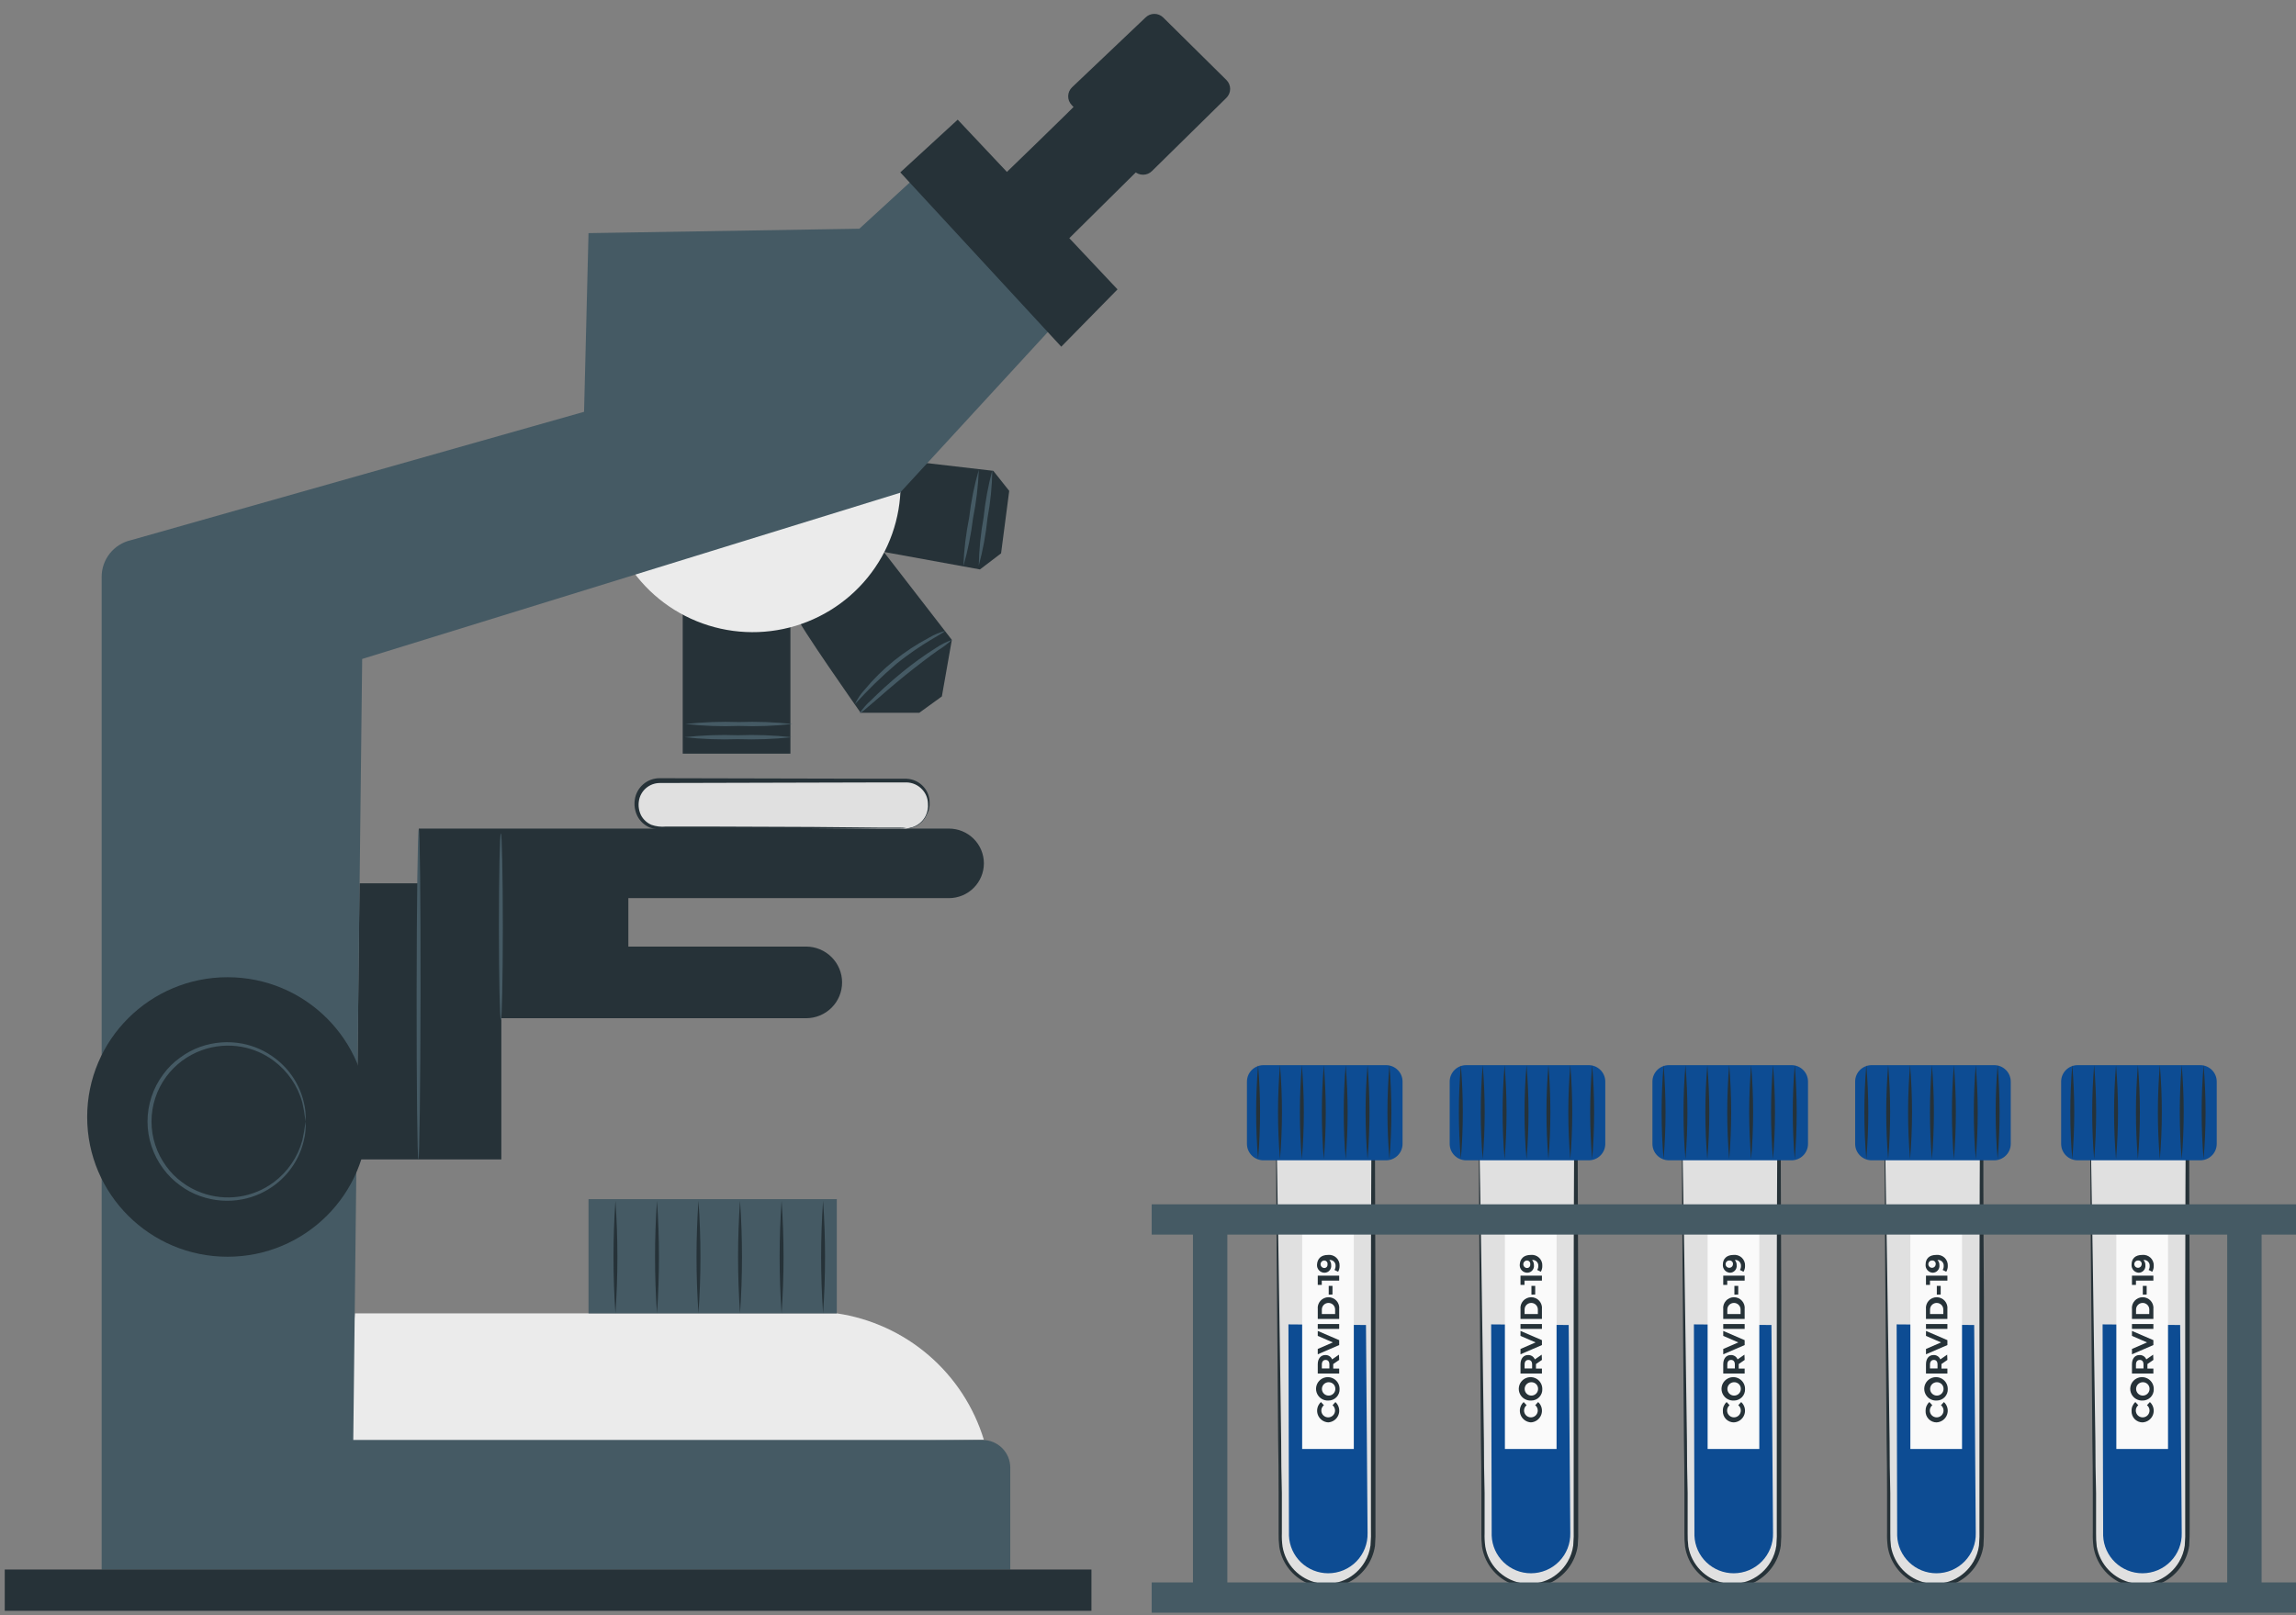 <svg width="162" height="114" viewBox="0 0 162 114" fill="none" xmlns="http://www.w3.org/2000/svg">
<rect x="0" y="0" width="162" height="114" fill="#808080" stroke="none"/>
<g id="Group 2692">
<g id="freepik--Microscope--inject-7">
<path id="Vector" d="M63.013 32.408L70.085 33.23L71.208 34.645L70.633 39.055L69.143 40.189L62.337 38.949L63.013 32.408Z" fill="#263238"/>
<path id="Vector_2" d="M70.016 33.177C69.998 34.315 69.884 35.45 69.676 36.569C69.56 37.704 69.354 38.827 69.059 39.929C69.08 38.789 69.194 37.653 69.399 36.532C69.516 35.399 69.722 34.277 70.016 33.177Z" fill="#455A64"/>
<path id="Vector_3" d="M67.973 39.961C68.017 38.809 68.154 37.662 68.382 36.532C68.514 35.386 68.742 34.253 69.064 33.145C69.019 34.297 68.882 35.444 68.654 36.574C68.518 37.719 68.29 38.852 67.973 39.961Z" fill="#455A64"/>
<path id="Vector_4" d="M56.196 43.465C56.196 43.867 60.725 50.307 60.725 50.307H64.86L66.456 49.152L67.159 45.161L62.215 38.769L56.196 43.465Z" fill="#263238"/>
<path id="Vector_5" d="M67.153 45.171C66.851 45.444 66.525 45.689 66.179 45.903C65.567 46.337 64.742 46.963 63.853 47.678C62.076 49.12 60.735 50.408 60.66 50.328C60.889 49.99 61.161 49.681 61.469 49.412C62.001 48.882 62.767 48.171 63.661 47.44C64.423 46.817 65.223 46.242 66.056 45.717C66.394 45.486 66.763 45.302 67.153 45.171Z" fill="#455A64"/>
<path id="Vector_6" d="M66.674 44.535C66.712 44.615 65.03 45.404 63.263 46.841C62.22 47.73 61.237 48.686 60.32 49.703C60.49 49.332 60.718 48.99 60.996 48.691C61.621 47.933 62.322 47.24 63.087 46.624C63.855 46.008 64.68 45.467 65.551 45.007C65.901 44.796 66.279 44.637 66.674 44.535Z" fill="#455A64"/>
<path id="Vector_7" d="M55.77 42.871H48.171V53.191H55.77V42.871Z" fill="#263238"/>
<path id="Vector_8" d="M55.855 52.03C54.597 52.166 53.331 52.212 52.066 52.168C50.803 52.212 49.538 52.166 48.282 52.03C49.538 51.891 50.803 51.844 52.066 51.892C53.331 51.844 54.597 51.89 55.855 52.03Z" fill="#455A64"/>
<path id="Vector_9" d="M55.919 51.097C54.663 51.237 53.398 51.283 52.135 51.235C50.872 51.283 49.608 51.237 48.352 51.097C49.608 50.961 50.872 50.915 52.135 50.959C53.398 50.915 54.663 50.961 55.919 51.097Z" fill="#455A64"/>
<path id="Vector_10" d="M44.414 39.972C45.739 41.959 47.709 43.431 49.994 44.143C52.28 44.855 54.742 44.762 56.966 43.88C59.191 42.998 61.044 41.381 62.214 39.3C63.383 37.219 63.799 34.801 63.391 32.451L59.378 35.058L44.414 39.972Z" fill="#EBEBEB"/>
<path id="Vector_11" d="M25.15 81.828H35.373V71.864H56.878C57.551 71.864 58.197 71.597 58.673 71.123C59.149 70.649 59.416 70.006 59.416 69.335C59.415 68.665 59.147 68.023 58.671 67.549C58.195 67.075 57.551 66.809 56.878 66.807H44.335V63.389H66.957C67.61 63.387 68.236 63.128 68.698 62.668C69.159 62.208 69.419 61.585 69.421 60.934C69.421 60.284 69.161 59.659 68.699 59.199C68.237 58.739 67.61 58.48 66.957 58.48H29.551V62.344H25.369L25.15 81.828Z" fill="#263238"/>
<path id="Vector_12" d="M29.524 81.828C29.444 81.828 29.391 76.602 29.396 70.168C29.401 63.733 29.47 58.507 29.55 58.507C29.63 58.507 29.683 63.733 29.673 70.168C29.662 76.602 29.598 81.828 29.524 81.828Z" fill="#455A64"/>
<path id="Vector_13" d="M35.34 58.82C35.415 58.82 35.479 61.772 35.479 65.408C35.479 69.044 35.415 71.996 35.34 71.996C35.266 71.996 35.202 69.044 35.202 65.408C35.202 61.772 35.261 58.82 35.34 58.82Z" fill="#455A64"/>
<path id="Vector_14" d="M69.42 101.62C68.717 99.306 67.37 97.239 65.533 95.659C63.697 94.079 61.448 93.05 59.048 92.694H25.043L24.298 102.208L69.42 101.62Z" fill="#EBEBEB"/>
<path id="Vector_15" d="M7.173 79.157V40.724C7.169 40.12 7.373 39.532 7.75 39.059C8.128 38.586 8.656 38.255 9.248 38.122L41.21 29.064L41.524 16.454L60.634 16.142L66.546 10.719L75.875 21.32L63.497 34.783L25.554 46.507L24.926 101.63H69.329C69.848 101.632 70.344 101.838 70.71 102.203C71.077 102.569 71.282 103.064 71.282 103.581V110.784H7.173V79.157Z" fill="#455A64"/>
<path id="Vector_16" d="M63.917 55.131H46.531C45.635 55.131 44.908 55.854 44.908 56.747V56.864C44.908 57.757 45.635 58.48 46.531 58.48H63.917C64.813 58.48 65.54 57.757 65.54 56.864V56.747C65.54 55.854 64.813 55.131 63.917 55.131Z" fill="#E0E0E0"/>
<path id="Vector_17" d="M63.918 58.48C64.069 58.457 64.218 58.425 64.365 58.385C64.569 58.321 64.758 58.216 64.921 58.078C65.084 57.94 65.217 57.77 65.312 57.579C65.448 57.303 65.503 56.995 65.472 56.689C65.46 56.325 65.314 55.978 65.062 55.714C64.923 55.563 64.754 55.442 64.567 55.357C64.38 55.273 64.177 55.226 63.971 55.221H62.513L46.549 55.263C46.193 55.265 45.85 55.393 45.581 55.624C45.312 55.856 45.134 56.175 45.08 56.525C45.023 56.869 45.075 57.223 45.229 57.537C45.388 57.84 45.648 58.08 45.963 58.215C46.291 58.33 46.639 58.372 46.985 58.337H50.13L57.314 58.364L62.162 58.411H63.477C63.63 58.408 63.783 58.419 63.934 58.443C63.783 58.464 63.63 58.473 63.477 58.47H62.162L57.314 58.512L50.13 58.544H46.969C46.585 58.579 46.198 58.53 45.836 58.401C45.464 58.241 45.16 57.958 44.973 57.6C44.792 57.234 44.729 56.822 44.792 56.419C44.856 56.004 45.066 55.625 45.385 55.351C45.704 55.077 46.111 54.925 46.533 54.924L62.497 54.961H63.961C64.189 54.97 64.414 55.024 64.621 55.122C64.827 55.219 65.012 55.358 65.163 55.528C65.428 55.819 65.58 56.195 65.589 56.588C65.614 56.915 65.545 57.242 65.392 57.532C65.297 57.745 65.156 57.935 64.979 58.088C64.803 58.242 64.595 58.356 64.371 58.422C64.225 58.471 64.071 58.49 63.918 58.48Z" fill="#263238"/>
<path id="Vector_18" d="M16.055 88.698C21.524 88.698 25.958 84.281 25.958 78.834C25.958 73.386 21.524 68.97 16.055 68.97C10.585 68.97 6.151 73.386 6.151 78.834C6.151 84.281 10.585 88.698 16.055 88.698Z" fill="#263238"/>
<path id="Vector_19" d="M21.557 79.152C21.508 78.706 21.433 78.264 21.334 77.826C21.014 76.646 20.305 75.607 19.322 74.874C18.654 74.37 17.875 74.031 17.05 73.883C16.103 73.713 15.128 73.797 14.224 74.127C13.226 74.49 12.358 75.139 11.728 75.993C11.054 76.909 10.69 78.016 10.69 79.152C10.69 80.288 11.054 81.394 11.728 82.311C12.042 82.749 12.425 83.133 12.862 83.45C13.276 83.761 13.736 84.008 14.224 84.182C15.069 84.492 15.978 84.586 16.869 84.455C17.76 84.325 18.603 83.974 19.322 83.434C20.305 82.699 21.013 81.658 21.334 80.477C21.433 80.04 21.508 79.597 21.557 79.152C21.59 79.606 21.549 80.062 21.435 80.503C21.148 81.729 20.445 82.819 19.445 83.588C18.755 84.12 17.949 84.483 17.093 84.648C16.104 84.837 15.082 84.758 14.134 84.42C13.622 84.243 13.14 83.987 12.708 83.662C12.248 83.331 11.844 82.931 11.51 82.475C10.795 81.514 10.409 80.35 10.409 79.154C10.409 77.958 10.795 76.794 11.51 75.834C11.842 75.375 12.246 74.974 12.708 74.646C13.142 74.322 13.622 74.064 14.134 73.883C15.081 73.548 16.1 73.469 17.087 73.655C17.945 73.818 18.751 74.181 19.439 74.715C20.443 75.48 21.149 76.569 21.435 77.795C21.549 78.237 21.591 78.696 21.557 79.152Z" fill="#455A64"/>
<path id="Vector_20" d="M63.523 12.166L74.88 24.468L78.85 20.424L67.573 8.445L63.523 12.166Z" fill="#263238"/>
<path id="Vector_21" d="M80.824 1.237L75.641 6.161C75.472 6.322 75.374 6.544 75.368 6.777C75.362 7.01 75.448 7.237 75.609 7.407L80.015 12.066C80.098 12.15 80.197 12.217 80.306 12.263C80.415 12.309 80.532 12.332 80.651 12.332C80.769 12.332 80.887 12.309 80.996 12.263C81.105 12.217 81.204 12.15 81.287 12.066L86.534 6.903C86.617 6.821 86.683 6.723 86.728 6.615C86.773 6.507 86.797 6.392 86.797 6.275C86.797 6.158 86.773 6.043 86.728 5.935C86.683 5.827 86.617 5.729 86.534 5.647L82.064 1.226C81.897 1.066 81.674 0.977 81.442 0.979C81.21 0.981 80.988 1.073 80.824 1.237Z" fill="#263238"/>
<path id="Vector_22" d="M76.077 7.21C75.95 7.396 70.272 12.882 70.272 12.882L74.779 17.472L80.494 11.816L76.077 7.21Z" fill="#263238"/>
<path id="Vector_23" d="M77.009 110.773H0.335V113.688H77.009V110.773Z" fill="#263238"/>
<path id="Vector_24" d="M59.043 84.632H41.524V92.694H59.043V84.632Z" fill="#455A64"/>
<path id="Vector_25" d="M43.424 92.694C43.24 90.047 43.24 87.39 43.424 84.743C43.608 87.39 43.608 90.047 43.424 92.694Z" fill="#263238"/>
<path id="Vector_26" d="M46.356 92.694C46.172 90.047 46.172 87.39 46.356 84.743C46.54 87.39 46.54 90.047 46.356 92.694Z" fill="#263238"/>
<path id="Vector_27" d="M49.283 92.694C49.099 90.047 49.099 87.39 49.283 84.743C49.468 87.39 49.468 90.047 49.283 92.694Z" fill="#263238"/>
<path id="Vector_28" d="M52.215 92.694C52.031 90.047 52.031 87.39 52.215 84.743C52.399 87.39 52.399 90.047 52.215 92.694Z" fill="#263238"/>
<path id="Vector_29" d="M55.147 92.694C54.963 90.047 54.963 87.39 55.147 84.743C55.331 87.39 55.331 90.047 55.147 92.694Z" fill="#263238"/>
<path id="Vector_30" d="M58.075 92.694C57.891 90.047 57.891 87.39 58.075 84.743C58.258 87.39 58.258 90.047 58.075 92.694Z" fill="#263238"/>
</g>
<g id="freepik--Samples--inject-7">
<path id="Vector_31" d="M147.467 77.418L147.818 108.733C147.85 109.577 148.208 110.376 148.818 110.963C149.428 111.55 150.243 111.879 151.091 111.881C151.53 111.882 151.965 111.795 152.369 111.625C152.774 111.456 153.141 111.207 153.447 110.893C153.753 110.58 153.993 110.208 154.152 109.801C154.312 109.393 154.387 108.958 154.374 108.521V77.503L147.467 77.418Z" fill="#E0E0E0"/>
<path id="Vector_32" d="M147.467 77.418H149.266H154.374H154.454V77.503C154.454 81.081 154.481 85.878 154.497 91.48C154.497 94.289 154.497 97.311 154.497 100.459C154.497 102.049 154.497 103.639 154.497 105.309V107.805C154.497 108.224 154.497 108.648 154.465 109.093C154.383 109.667 154.156 110.211 153.807 110.675C153.457 111.138 152.995 111.506 152.464 111.743C151.986 111.954 151.466 112.053 150.944 112.033C150.422 112.012 149.911 111.872 149.452 111.623C148.993 111.375 148.597 111.025 148.295 110.6C147.994 110.175 147.794 109.687 147.712 109.173C147.67 108.848 147.654 108.52 147.664 108.192C147.664 107.869 147.664 107.551 147.664 107.233C147.664 106.597 147.664 105.966 147.664 105.34C147.664 104.09 147.653 102.869 147.632 101.678C147.595 96.908 147.557 92.63 147.531 89.021C147.504 85.411 147.493 82.544 147.477 80.54C147.477 79.555 147.477 78.781 147.477 78.24C147.477 77.991 147.477 77.795 147.477 77.652C147.477 77.508 147.477 77.45 147.477 77.456C147.484 77.526 147.484 77.597 147.477 77.668C147.477 77.821 147.477 78.023 147.477 78.282C147.477 78.812 147.504 79.613 147.525 80.609C147.557 82.639 147.605 85.549 147.664 89.137C147.722 92.726 147.775 96.998 147.845 101.736C147.845 102.924 147.861 104.137 147.893 105.378C147.893 105.998 147.893 106.623 147.893 107.254C147.893 107.572 147.893 107.89 147.893 108.208C147.887 108.523 147.903 108.838 147.94 109.151C148.049 109.776 148.343 110.354 148.784 110.811C149.225 111.268 149.793 111.583 150.415 111.717C151.054 111.844 151.717 111.774 152.315 111.515C152.917 111.246 153.419 110.796 153.752 110.227C153.96 109.876 154.095 109.487 154.151 109.082C154.186 108.668 154.196 108.252 154.183 107.837V105.34C154.183 103.687 154.183 102.07 154.183 100.485C154.183 97.305 154.183 94.316 154.183 91.507C154.183 85.904 154.215 81.107 154.231 77.53L154.305 77.604L149.239 77.508L147.882 77.477H147.525L147.467 77.418Z" fill="#263238"/>
<path id="Vector_33" d="M148.355 93.473L148.393 108.388C148.422 109.1 148.726 109.774 149.241 110.267C149.757 110.761 150.444 111.038 151.16 111.038C151.531 111.038 151.899 110.965 152.24 110.821C152.582 110.677 152.892 110.467 153.151 110.202C153.41 109.937 153.613 109.623 153.748 109.279C153.883 108.935 153.948 108.567 153.938 108.197L153.826 93.516L148.355 93.473Z" fill="#0D4C93"/>
<path id="Vector_34" d="M155.242 75.176H146.594C145.95 75.176 145.429 75.696 145.429 76.337V80.731C145.429 81.372 145.95 81.892 146.594 81.892H155.242C155.885 81.892 156.407 81.372 156.407 80.731V76.337C156.407 75.696 155.885 75.176 155.242 75.176Z" fill="#0D4C93"/>
<path id="Vector_35" d="M146.216 81.812C146.032 79.604 146.032 77.385 146.216 75.176C146.401 77.385 146.401 79.604 146.216 81.812Z" fill="#263238"/>
<path id="Vector_36" d="M147.759 81.812C147.575 79.604 147.575 77.385 147.759 75.176C147.944 77.385 147.944 79.604 147.759 81.812Z" fill="#263238"/>
<path id="Vector_37" d="M149.302 81.812C149.118 79.604 149.118 77.385 149.302 75.176C149.487 77.385 149.487 79.604 149.302 81.812Z" fill="#263238"/>
<path id="Vector_38" d="M150.846 81.812C150.662 79.604 150.662 77.385 150.846 75.176C151.031 77.385 151.031 79.604 150.846 81.812Z" fill="#263238"/>
<path id="Vector_39" d="M152.394 81.812C152.21 79.604 152.21 77.385 152.394 75.176C152.579 77.385 152.579 79.604 152.394 81.812Z" fill="#263238"/>
<path id="Vector_40" d="M153.938 81.812C153.754 79.604 153.754 77.385 153.938 75.176C154.123 77.385 154.123 79.604 153.938 81.812Z" fill="#263238"/>
<path id="Vector_41" d="M155.481 81.812C155.297 79.604 155.297 77.385 155.481 75.176C155.666 77.385 155.666 79.604 155.481 81.812Z" fill="#263238"/>
<path id="Vector_42" d="M152.97 86.069H149.324V102.266H152.97V86.069Z" fill="#FAFAFA"/>
<path id="Vector_43" d="M151.181 100.39C151.075 100.391 150.97 100.37 150.872 100.329C150.774 100.288 150.686 100.227 150.612 100.151C150.539 100.074 150.482 99.983 150.446 99.884C150.409 99.785 150.393 99.679 150.399 99.574C150.394 99.457 150.416 99.341 150.462 99.234C150.508 99.127 150.577 99.031 150.665 98.954L150.872 99.176C150.817 99.222 150.772 99.279 150.742 99.345C150.711 99.41 150.696 99.481 150.697 99.553C150.697 99.68 150.748 99.803 150.838 99.894C150.929 99.984 151.052 100.035 151.181 100.035C151.309 100.035 151.433 99.984 151.523 99.894C151.614 99.803 151.665 99.68 151.665 99.553C151.666 99.48 151.651 99.408 151.619 99.343C151.588 99.278 151.542 99.221 151.484 99.176L151.692 98.954C151.813 99.064 151.899 99.209 151.938 99.369C151.977 99.528 151.967 99.696 151.91 99.85C151.853 100.004 151.751 100.138 151.618 100.234C151.484 100.33 151.324 100.384 151.16 100.39H151.181Z" fill="#263238"/>
<path id="Vector_44" d="M151.182 98.848C151.016 98.857 150.85 98.817 150.708 98.732C150.565 98.647 150.451 98.521 150.381 98.37C150.311 98.22 150.288 98.052 150.315 97.889C150.341 97.725 150.417 97.573 150.532 97.453C150.646 97.333 150.794 97.25 150.957 97.214C151.119 97.179 151.289 97.193 151.443 97.255C151.598 97.317 151.73 97.423 151.823 97.561C151.916 97.698 151.965 97.86 151.964 98.026C151.97 98.132 151.954 98.238 151.917 98.337C151.88 98.437 151.824 98.528 151.751 98.605C151.677 98.681 151.589 98.743 151.491 98.784C151.394 98.826 151.288 98.848 151.182 98.848ZM151.182 97.554C151.089 97.556 150.998 97.586 150.922 97.639C150.845 97.692 150.786 97.766 150.752 97.853C150.718 97.939 150.71 98.034 150.729 98.124C150.749 98.215 150.795 98.298 150.861 98.363C150.928 98.428 151.012 98.472 151.104 98.489C151.195 98.507 151.29 98.497 151.376 98.461C151.462 98.425 151.535 98.364 151.587 98.287C151.638 98.21 151.666 98.119 151.666 98.026C151.668 97.963 151.656 97.9 151.632 97.841C151.608 97.783 151.572 97.73 151.527 97.685C151.481 97.641 151.427 97.607 151.368 97.584C151.309 97.561 151.245 97.551 151.182 97.554Z" fill="#263238"/>
<path id="Vector_45" d="M151.937 95.98L151.517 96.272V96.59H151.937V96.939H150.426V96.287C150.426 95.885 150.633 95.636 150.958 95.636C151.06 95.631 151.161 95.658 151.247 95.713C151.333 95.768 151.399 95.848 151.437 95.943L151.921 95.609L151.937 95.98ZM150.708 96.309V96.584H151.24V96.303C151.24 96.091 151.144 95.98 150.979 95.98C150.814 95.98 150.708 96.097 150.708 96.309Z" fill="#263238"/>
<path id="Vector_46" d="M150.426 93.934L151.937 94.586V94.931L150.426 95.583V95.206L151.49 94.745L150.426 94.284V93.934Z" fill="#263238"/>
<path id="Vector_47" d="M150.426 93.791V93.447H151.937V93.791H150.426Z" fill="#263238"/>
<path id="Vector_48" d="M150.426 93.086V92.402C150.414 92.296 150.424 92.188 150.456 92.086C150.488 91.984 150.542 91.89 150.613 91.81C150.684 91.73 150.772 91.665 150.87 91.622C150.968 91.578 151.074 91.555 151.182 91.555C151.289 91.555 151.396 91.578 151.494 91.622C151.592 91.665 151.679 91.73 151.751 91.81C151.822 91.89 151.876 91.984 151.908 92.086C151.94 92.188 151.95 92.296 151.938 92.402V93.086H150.426ZM151.65 92.424C151.65 92.3 151.601 92.181 151.513 92.094C151.425 92.006 151.306 91.957 151.182 91.957C151.058 91.957 150.939 92.006 150.851 92.094C150.763 92.181 150.714 92.3 150.714 92.424V92.742H151.645L151.65 92.424Z" fill="#263238"/>
<path id="Vector_49" d="M151.192 91.374V90.754H151.464V91.364L151.192 91.374Z" fill="#263238"/>
<path id="Vector_50" d="M150.426 90.033H151.937V90.383H150.708V90.685H150.426V90.033Z" fill="#263238"/>
<path id="Vector_51" d="M151.149 88.57C151.255 88.559 151.362 88.57 151.463 88.604C151.565 88.638 151.657 88.693 151.735 88.766C151.812 88.84 151.873 88.929 151.912 89.028C151.952 89.126 151.969 89.233 151.963 89.339C151.967 89.486 151.93 89.63 151.856 89.758L151.601 89.63C151.654 89.547 151.681 89.448 151.675 89.349C151.68 89.291 151.671 89.233 151.65 89.178C151.629 89.124 151.596 89.075 151.554 89.034C151.512 88.994 151.462 88.963 151.406 88.944C151.351 88.925 151.292 88.919 151.234 88.925C151.281 88.975 151.318 89.033 151.341 89.097C151.365 89.16 151.376 89.228 151.372 89.296C151.38 89.362 151.373 89.429 151.353 89.493C151.333 89.556 151.3 89.615 151.256 89.665C151.212 89.715 151.157 89.755 151.097 89.783C151.036 89.81 150.971 89.825 150.904 89.826C150.832 89.823 150.762 89.806 150.698 89.775C150.634 89.744 150.576 89.701 150.529 89.647C150.482 89.594 150.446 89.531 150.424 89.464C150.401 89.396 150.392 89.325 150.398 89.254C150.398 88.83 150.659 88.57 151.149 88.57ZM150.883 88.963C150.83 88.956 150.777 88.966 150.73 88.99C150.683 89.014 150.645 89.052 150.62 89.099C150.595 89.145 150.585 89.198 150.592 89.251C150.598 89.303 150.62 89.352 150.655 89.392C150.689 89.431 150.736 89.459 150.787 89.472C150.838 89.485 150.892 89.482 150.942 89.464C150.991 89.445 151.034 89.412 151.064 89.369C151.094 89.326 151.111 89.275 151.111 89.222C151.115 89.19 151.112 89.157 151.102 89.126C151.092 89.095 151.076 89.066 151.055 89.042C151.033 89.017 151.007 88.998 150.977 88.984C150.947 88.97 150.915 88.963 150.883 88.963Z" fill="#263238"/>
<path id="Vector_52" d="M132.934 77.418L133.285 108.733C133.316 109.577 133.675 110.376 134.285 110.963C134.895 111.55 135.709 111.879 136.558 111.881C136.997 111.882 137.432 111.795 137.836 111.625C138.241 111.456 138.607 111.207 138.914 110.893C139.22 110.58 139.46 110.208 139.619 109.801C139.778 109.393 139.854 108.958 139.841 108.521V77.503L132.934 77.418Z" fill="#E0E0E0"/>
<path id="Vector_53" d="M132.934 77.418H134.732H139.841H139.937V77.503C139.937 81.081 139.937 85.878 139.979 91.48C139.979 94.289 139.979 97.311 139.979 100.459C139.979 102.049 139.979 103.639 139.979 105.309V107.805C139.979 108.224 139.979 108.648 139.947 109.093C139.866 109.667 139.639 110.211 139.289 110.675C138.939 111.138 138.478 111.506 137.947 111.743C137.469 111.954 136.949 112.053 136.427 112.033C135.905 112.012 135.394 111.872 134.935 111.623C134.476 111.375 134.08 111.025 133.778 110.6C133.476 110.175 133.277 109.687 133.194 109.173C133.152 108.848 133.136 108.52 133.146 108.192C133.146 107.869 133.146 107.551 133.146 107.233C133.146 106.597 133.146 105.966 133.146 105.34C133.146 104.09 133.136 102.869 133.115 101.678C133.077 96.908 133.04 92.63 133.013 89.021C132.987 85.411 132.971 82.544 132.96 80.54C132.96 79.555 132.96 78.781 132.96 78.24C132.96 77.991 132.96 77.795 132.96 77.652C132.96 77.508 132.96 77.45 132.96 77.456C132.967 77.526 132.967 77.597 132.96 77.668C132.96 77.821 132.96 78.023 132.96 78.282C132.96 78.812 132.987 79.613 133.008 80.609C133.04 82.639 133.088 85.549 133.146 89.137C133.205 92.726 133.258 96.998 133.327 101.736C133.327 102.924 133.343 104.137 133.375 105.378C133.375 105.998 133.375 106.623 133.375 107.254C133.375 107.572 133.375 107.89 133.375 108.208C133.369 108.523 133.385 108.838 133.423 109.151C133.532 109.776 133.826 110.354 134.267 110.811C134.708 111.268 135.276 111.583 135.898 111.717C136.537 111.844 137.2 111.774 137.798 111.515C138.4 111.246 138.902 110.796 139.234 110.227C139.442 109.876 139.578 109.487 139.633 109.082C139.668 108.668 139.679 108.252 139.665 107.837V105.34C139.665 103.687 139.665 102.07 139.665 100.485C139.665 97.305 139.665 94.316 139.665 91.507C139.665 85.904 139.697 81.107 139.713 77.53L139.788 77.604L134.722 77.508L133.365 77.477H133.008L132.934 77.418Z" fill="#263238"/>
<path id="Vector_54" d="M133.822 93.473L133.86 108.388C133.888 109.1 134.192 109.774 134.708 110.267C135.224 110.761 135.911 111.038 136.627 111.038C136.998 111.038 137.365 110.965 137.707 110.821C138.049 110.677 138.359 110.467 138.618 110.202C138.877 109.937 139.08 109.623 139.215 109.279C139.35 108.935 139.415 108.567 139.405 108.197L139.293 93.516L133.822 93.473Z" fill="#0D4C93"/>
<path id="Vector_55" d="M140.708 75.176H132.06C131.416 75.176 130.895 75.696 130.895 76.337V80.731C130.895 81.372 131.416 81.892 132.06 81.892H140.708C141.351 81.892 141.873 81.372 141.873 80.731V76.337C141.873 75.696 141.351 75.176 140.708 75.176Z" fill="#0D4C93"/>
<path id="Vector_56" d="M131.683 81.812C131.499 79.604 131.499 77.385 131.683 75.176C131.868 77.385 131.868 79.604 131.683 81.812Z" fill="#263238"/>
<path id="Vector_57" d="M133.226 81.812C133.042 79.604 133.042 77.385 133.226 75.176C133.411 77.385 133.411 79.604 133.226 81.812Z" fill="#263238"/>
<path id="Vector_58" d="M134.769 81.812C134.585 79.604 134.585 77.385 134.769 75.176C134.954 77.385 134.954 79.604 134.769 81.812Z" fill="#263238"/>
<path id="Vector_59" d="M136.312 81.812C136.128 79.604 136.128 77.385 136.312 75.176C136.497 77.385 136.497 79.604 136.312 81.812Z" fill="#263238"/>
<path id="Vector_60" d="M137.861 81.812C137.677 79.604 137.677 77.385 137.861 75.176C138.046 77.385 138.046 79.604 137.861 81.812Z" fill="#263238"/>
<path id="Vector_61" d="M139.405 81.812C139.22 79.604 139.22 77.385 139.405 75.176C139.589 77.385 139.589 79.604 139.405 81.812Z" fill="#263238"/>
<path id="Vector_62" d="M140.948 81.812C140.763 79.604 140.763 77.385 140.948 75.176C141.132 77.385 141.132 79.604 140.948 81.812Z" fill="#263238"/>
<path id="Vector_63" d="M138.436 86.069H134.791V102.266H138.436V86.069Z" fill="#FAFAFA"/>
<path id="Vector_64" d="M136.648 100.39C136.542 100.391 136.436 100.37 136.339 100.329C136.241 100.288 136.153 100.227 136.079 100.151C136.006 100.074 135.949 99.983 135.912 99.884C135.876 99.785 135.86 99.679 135.865 99.574C135.861 99.457 135.883 99.341 135.929 99.234C135.975 99.127 136.044 99.031 136.132 98.954L136.339 99.176C136.283 99.222 136.239 99.279 136.209 99.345C136.178 99.41 136.163 99.481 136.163 99.553C136.163 99.68 136.214 99.803 136.305 99.894C136.396 99.984 136.519 100.035 136.648 100.035C136.776 100.035 136.899 99.984 136.99 99.894C137.081 99.803 137.132 99.68 137.132 99.553C137.132 99.48 137.116 99.409 137.084 99.344C137.053 99.279 137.008 99.222 136.951 99.176L137.159 98.954C137.28 99.064 137.366 99.209 137.405 99.369C137.444 99.528 137.434 99.696 137.377 99.85C137.32 100.004 137.218 100.138 137.084 100.234C136.951 100.33 136.791 100.384 136.626 100.39H136.648Z" fill="#263238"/>
<path id="Vector_65" d="M136.648 98.848C136.481 98.857 136.316 98.817 136.173 98.732C136.031 98.647 135.917 98.521 135.847 98.37C135.777 98.22 135.754 98.052 135.78 97.889C135.807 97.725 135.883 97.573 135.997 97.453C136.112 97.333 136.26 97.25 136.423 97.214C136.585 97.179 136.755 97.193 136.909 97.255C137.063 97.317 137.196 97.423 137.289 97.561C137.381 97.698 137.431 97.86 137.43 98.026C137.436 98.132 137.42 98.238 137.383 98.337C137.346 98.437 137.29 98.528 137.216 98.605C137.143 98.681 137.055 98.743 136.957 98.784C136.859 98.826 136.754 98.848 136.648 98.848ZM136.648 97.554C136.554 97.556 136.464 97.586 136.387 97.639C136.311 97.692 136.252 97.766 136.218 97.853C136.183 97.939 136.176 98.034 136.195 98.124C136.214 98.215 136.26 98.298 136.327 98.363C136.394 98.428 136.478 98.472 136.57 98.489C136.661 98.507 136.756 98.497 136.842 98.461C136.928 98.425 137.001 98.364 137.053 98.287C137.104 98.21 137.132 98.119 137.132 98.026C137.133 97.963 137.122 97.9 137.098 97.841C137.074 97.783 137.038 97.73 136.993 97.685C136.947 97.641 136.893 97.607 136.834 97.584C136.774 97.561 136.711 97.551 136.648 97.554Z" fill="#263238"/>
<path id="Vector_66" d="M137.404 95.98L136.984 96.272V96.59H137.404V96.939H135.893V96.287C135.893 95.885 136.1 95.636 136.425 95.636C136.527 95.631 136.628 95.658 136.714 95.713C136.8 95.768 136.866 95.848 136.904 95.943L137.388 95.609L137.404 95.98ZM136.175 96.309V96.584H136.707V96.303C136.707 96.091 136.611 95.98 136.446 95.98C136.281 95.98 136.175 96.097 136.175 96.309Z" fill="#263238"/>
<path id="Vector_67" d="M135.893 93.934L137.404 94.586V94.931L135.893 95.583V95.206L136.957 94.745L135.893 94.284V93.934Z" fill="#263238"/>
<path id="Vector_68" d="M135.893 93.791V93.447H137.404V93.791H135.893Z" fill="#263238"/>
<path id="Vector_69" d="M135.892 93.086V92.402C135.879 92.296 135.889 92.188 135.922 92.086C135.954 91.984 136.007 91.89 136.079 91.81C136.15 91.73 136.238 91.665 136.336 91.622C136.434 91.578 136.54 91.555 136.648 91.555C136.755 91.555 136.862 91.578 136.96 91.622C137.058 91.665 137.145 91.73 137.217 91.81C137.288 91.89 137.342 91.984 137.374 92.086C137.406 92.188 137.416 92.296 137.403 92.402V93.086H135.892ZM137.116 92.424C137.116 92.3 137.067 92.181 136.979 92.094C136.891 92.006 136.772 91.957 136.648 91.957C136.524 91.957 136.404 92.006 136.317 92.094C136.229 92.181 136.179 92.3 136.179 92.424V92.742H137.116V92.424Z" fill="#263238"/>
<path id="Vector_70" d="M136.658 91.374V90.754H136.93V91.364L136.658 91.374Z" fill="#263238"/>
<path id="Vector_71" d="M135.893 90.033H137.404V90.383H136.175V90.685H135.893V90.033Z" fill="#263238"/>
<path id="Vector_72" d="M136.616 88.57C136.723 88.559 136.83 88.57 136.931 88.604C137.032 88.638 137.125 88.693 137.203 88.766C137.28 88.84 137.341 88.929 137.38 89.028C137.419 89.126 137.437 89.233 137.431 89.339C137.435 89.486 137.398 89.63 137.324 89.758L137.069 89.63C137.122 89.547 137.148 89.448 137.143 89.349C137.147 89.291 137.139 89.233 137.118 89.178C137.097 89.124 137.064 89.075 137.022 89.034C136.98 88.994 136.929 88.963 136.874 88.944C136.819 88.925 136.76 88.919 136.702 88.925C136.749 88.975 136.785 89.033 136.809 89.097C136.833 89.16 136.843 89.228 136.84 89.296C136.847 89.362 136.841 89.429 136.821 89.493C136.801 89.556 136.768 89.615 136.723 89.665C136.679 89.715 136.625 89.755 136.565 89.783C136.504 89.81 136.438 89.825 136.372 89.826C136.3 89.823 136.23 89.806 136.166 89.775C136.102 89.744 136.044 89.701 135.997 89.647C135.95 89.594 135.914 89.531 135.891 89.464C135.869 89.396 135.86 89.325 135.866 89.254C135.866 88.83 136.127 88.57 136.616 88.57ZM136.35 88.963C136.298 88.956 136.245 88.966 136.198 88.99C136.151 89.014 136.113 89.052 136.088 89.099C136.063 89.145 136.053 89.198 136.059 89.251C136.066 89.303 136.088 89.352 136.122 89.392C136.157 89.431 136.203 89.459 136.255 89.472C136.306 89.485 136.36 89.482 136.409 89.464C136.459 89.445 136.502 89.412 136.532 89.369C136.562 89.326 136.579 89.275 136.579 89.222C136.583 89.19 136.58 89.157 136.57 89.126C136.56 89.095 136.544 89.066 136.522 89.042C136.501 89.017 136.474 88.998 136.445 88.984C136.415 88.97 136.383 88.963 136.35 88.963Z" fill="#263238"/>
<path id="Vector_73" d="M118.65 77.418L119.002 108.733C119.033 109.577 119.392 110.376 120.002 110.963C120.612 111.55 121.426 111.879 122.274 111.881C122.714 111.882 123.148 111.795 123.553 111.625C123.958 111.456 124.324 111.207 124.63 110.893C124.937 110.58 125.177 110.208 125.336 109.801C125.495 109.393 125.571 108.958 125.558 108.521V77.503L118.65 77.418Z" fill="#E0E0E0"/>
<path id="Vector_74" d="M118.65 77.418H120.449H125.558H125.638V77.503C125.638 81.081 125.664 85.878 125.68 91.48C125.68 94.289 125.68 97.311 125.68 100.459C125.68 102.049 125.68 103.639 125.68 105.309V107.805C125.693 108.235 125.683 108.665 125.648 109.093C125.566 109.667 125.34 110.211 124.99 110.675C124.64 111.138 124.178 111.506 123.647 111.743C123.17 111.954 122.65 112.053 122.128 112.033C121.605 112.012 121.095 111.872 120.636 111.623C120.177 111.375 119.781 111.025 119.479 110.6C119.177 110.175 118.977 109.687 118.895 109.173C118.856 108.847 118.84 108.52 118.847 108.192C118.847 107.869 118.847 107.551 118.847 107.233C118.847 106.597 118.847 105.966 118.847 105.34C118.847 104.09 118.837 102.869 118.815 101.678C118.778 96.908 118.741 92.63 118.714 89.021C118.688 85.411 118.677 82.544 118.661 80.54C118.661 79.555 118.661 78.781 118.661 78.24C118.661 77.991 118.661 77.795 118.661 77.652C118.661 77.508 118.661 77.45 118.661 77.456C118.668 77.526 118.668 77.597 118.661 77.668C118.661 77.821 118.661 78.023 118.661 78.282C118.661 78.812 118.688 79.613 118.709 80.609C118.741 82.639 118.789 85.549 118.847 89.137C118.906 92.726 118.959 96.998 119.028 101.736C119.028 102.924 119.044 104.137 119.076 105.378C119.076 105.998 119.076 106.623 119.076 107.254C119.076 107.572 119.076 107.89 119.076 108.208C119.07 108.523 119.086 108.838 119.124 109.151C119.233 109.776 119.527 110.354 119.967 110.811C120.408 111.268 120.976 111.583 121.599 111.717C122.238 111.844 122.901 111.774 123.498 111.515C124.101 111.246 124.603 110.796 124.935 110.227C125.143 109.876 125.279 109.487 125.334 109.082C125.369 108.668 125.38 108.252 125.366 107.837V105.34C125.366 103.687 125.366 102.07 125.366 100.485C125.366 97.305 125.366 94.316 125.366 91.507C125.366 85.904 125.403 81.107 125.414 77.53L125.489 77.604L120.422 77.508L119.065 77.477H118.709L118.65 77.418Z" fill="#263238"/>
<path id="Vector_75" d="M119.518 93.473L119.555 108.388C119.584 109.1 119.888 109.774 120.403 110.267C120.919 110.761 121.607 111.038 122.322 111.038C122.693 111.038 123.061 110.965 123.403 110.821C123.745 110.677 124.054 110.467 124.313 110.202C124.572 109.937 124.775 109.623 124.91 109.279C125.045 108.935 125.11 108.567 125.1 108.197L124.988 93.516L119.518 93.473Z" fill="#0D4C93"/>
<path id="Vector_76" d="M126.404 75.176H117.756C117.113 75.176 116.591 75.696 116.591 76.337V80.731C116.591 81.372 117.113 81.892 117.756 81.892H126.404C127.048 81.892 127.569 81.372 127.569 80.731V76.337C127.569 75.696 127.048 75.176 126.404 75.176Z" fill="#0D4C93"/>
<path id="Vector_77" d="M117.378 81.812C117.193 79.604 117.193 77.385 117.378 75.176C117.562 77.385 117.562 79.604 117.378 81.812Z" fill="#263238"/>
<path id="Vector_78" d="M118.922 81.812C118.737 79.604 118.737 77.385 118.922 75.176C119.106 77.385 119.106 79.604 118.922 81.812Z" fill="#263238"/>
<path id="Vector_79" d="M120.465 81.812C120.28 79.604 120.28 77.385 120.465 75.176C120.649 77.385 120.649 79.604 120.465 81.812Z" fill="#263238"/>
<path id="Vector_80" d="M122.008 81.812C121.824 79.604 121.824 77.385 122.008 75.176C122.193 77.385 122.193 79.604 122.008 81.812Z" fill="#263238"/>
<path id="Vector_81" d="M123.557 81.812C123.373 79.604 123.373 77.385 123.557 75.176C123.742 77.385 123.742 79.604 123.557 81.812Z" fill="#263238"/>
<path id="Vector_82" d="M125.099 81.812C124.915 79.604 124.915 77.385 125.099 75.176C125.284 77.385 125.284 79.604 125.099 81.812Z" fill="#263238"/>
<path id="Vector_83" d="M126.633 81.812C126.448 79.604 126.448 77.385 126.633 75.176C126.817 77.385 126.817 79.604 126.633 81.812Z" fill="#263238"/>
<path id="Vector_84" d="M124.132 86.069H120.486V102.266H124.132V86.069Z" fill="#FAFAFA"/>
<path id="Vector_85" d="M122.344 100.39C122.238 100.391 122.133 100.37 122.035 100.329C121.937 100.288 121.849 100.227 121.775 100.151C121.702 100.074 121.645 99.983 121.609 99.884C121.572 99.785 121.556 99.679 121.562 99.574C121.557 99.457 121.579 99.341 121.625 99.234C121.671 99.127 121.74 99.031 121.828 98.954L122.035 99.176C121.98 99.222 121.935 99.279 121.905 99.345C121.874 99.41 121.859 99.481 121.86 99.553C121.86 99.68 121.911 99.803 122.002 99.894C122.092 99.984 122.216 100.035 122.344 100.035C122.472 100.035 122.596 99.984 122.686 99.894C122.777 99.803 122.828 99.68 122.828 99.553C122.83 99.48 122.814 99.408 122.782 99.343C122.751 99.278 122.705 99.221 122.647 99.176L122.855 98.954C122.977 99.064 123.062 99.209 123.101 99.369C123.14 99.528 123.13 99.696 123.073 99.85C123.016 100.004 122.914 100.138 122.781 100.234C122.647 100.33 122.488 100.384 122.323 100.39H122.344Z" fill="#263238"/>
<path id="Vector_86" d="M122.344 98.848C122.178 98.857 122.013 98.817 121.87 98.732C121.727 98.647 121.613 98.521 121.543 98.37C121.473 98.22 121.45 98.052 121.477 97.889C121.504 97.725 121.579 97.573 121.694 97.453C121.808 97.333 121.956 97.25 122.119 97.214C122.281 97.179 122.451 97.193 122.605 97.255C122.76 97.317 122.892 97.423 122.985 97.561C123.078 97.698 123.127 97.86 123.126 98.026C123.132 98.132 123.116 98.238 123.079 98.337C123.043 98.437 122.986 98.528 122.913 98.605C122.839 98.681 122.751 98.743 122.653 98.784C122.556 98.826 122.45 98.848 122.344 98.848ZM122.344 97.554C122.251 97.556 122.16 97.586 122.084 97.639C122.007 97.692 121.948 97.766 121.914 97.853C121.88 97.939 121.872 98.034 121.891 98.124C121.911 98.215 121.957 98.298 122.023 98.363C122.09 98.428 122.174 98.472 122.266 98.489C122.358 98.507 122.452 98.497 122.538 98.461C122.624 98.425 122.697 98.364 122.749 98.287C122.801 98.21 122.828 98.119 122.828 98.026C122.83 97.963 122.818 97.9 122.794 97.841C122.77 97.783 122.734 97.73 122.689 97.685C122.644 97.641 122.589 97.607 122.53 97.584C122.471 97.561 122.407 97.551 122.344 97.554Z" fill="#263238"/>
<path id="Vector_87" d="M123.099 95.98L122.679 96.272V96.59H123.099V96.939H121.588V96.287C121.588 95.885 121.795 95.636 122.12 95.636C122.222 95.631 122.323 95.658 122.409 95.713C122.495 95.768 122.561 95.848 122.599 95.943L123.083 95.609L123.099 95.98ZM121.875 96.309V96.584H122.407V96.303C122.407 96.091 122.306 95.98 122.141 95.98C121.976 95.98 121.875 96.097 121.875 96.309Z" fill="#263238"/>
<path id="Vector_88" d="M121.588 93.934L123.099 94.586V94.931L121.588 95.583V95.206L122.652 94.745L121.588 94.284V93.934Z" fill="#263238"/>
<path id="Vector_89" d="M121.588 93.791V93.447H123.099V93.791H121.588Z" fill="#263238"/>
<path id="Vector_90" d="M121.587 93.086V92.402C121.575 92.296 121.585 92.188 121.617 92.086C121.649 91.984 121.703 91.89 121.774 91.81C121.845 91.73 121.933 91.665 122.031 91.622C122.129 91.578 122.236 91.555 122.343 91.555C122.451 91.555 122.557 91.578 122.655 91.622C122.753 91.665 122.841 91.73 122.912 91.81C122.983 91.89 123.037 91.984 123.069 92.086C123.101 92.188 123.111 92.296 123.099 92.402V93.086H121.587ZM122.811 92.424C122.811 92.3 122.762 92.181 122.674 92.094C122.586 92.006 122.467 91.957 122.343 91.957C122.219 91.957 122.1 92.006 122.012 92.094C121.924 92.181 121.875 92.3 121.875 92.424V92.742H122.811V92.424Z" fill="#263238"/>
<path id="Vector_91" d="M122.375 91.374V90.754H122.646V91.364L122.375 91.374Z" fill="#263238"/>
<path id="Vector_92" d="M121.588 90.033H123.099V90.383H121.87V90.685H121.588V90.033Z" fill="#263238"/>
<path id="Vector_93" d="M122.312 88.57C122.418 88.559 122.525 88.57 122.626 88.604C122.728 88.638 122.82 88.693 122.898 88.766C122.975 88.84 123.036 88.929 123.075 89.028C123.115 89.126 123.132 89.233 123.126 89.339C123.13 89.486 123.093 89.63 123.019 89.758L122.764 89.63C122.818 89.547 122.844 89.448 122.839 89.349C122.843 89.292 122.834 89.234 122.813 89.18C122.793 89.126 122.761 89.077 122.719 89.037C122.678 88.996 122.628 88.965 122.573 88.946C122.518 88.927 122.46 88.92 122.402 88.925C122.493 89.028 122.54 89.16 122.535 89.296C122.543 89.362 122.536 89.429 122.516 89.493C122.496 89.556 122.463 89.615 122.419 89.665C122.375 89.715 122.321 89.755 122.26 89.783C122.199 89.81 122.134 89.825 122.067 89.826C121.996 89.823 121.926 89.806 121.861 89.775C121.797 89.744 121.739 89.701 121.692 89.647C121.645 89.594 121.609 89.531 121.587 89.464C121.564 89.396 121.556 89.325 121.561 89.254C121.561 88.83 121.843 88.57 122.312 88.57ZM122.046 88.963C121.993 88.956 121.94 88.966 121.893 88.99C121.846 89.014 121.808 89.052 121.783 89.099C121.758 89.145 121.749 89.198 121.755 89.251C121.761 89.303 121.783 89.352 121.818 89.392C121.853 89.431 121.899 89.459 121.95 89.472C122.001 89.485 122.055 89.482 122.105 89.464C122.154 89.445 122.197 89.412 122.227 89.369C122.258 89.326 122.274 89.275 122.274 89.222C122.278 89.19 122.275 89.157 122.265 89.126C122.256 89.095 122.239 89.066 122.218 89.042C122.196 89.017 122.17 88.998 122.14 88.984C122.11 88.97 122.078 88.963 122.046 88.963Z" fill="#263238"/>
<path id="Vector_94" d="M104.33 77.418L104.676 108.733C104.708 109.577 105.066 110.376 105.676 110.963C106.286 111.55 107.101 111.879 107.949 111.881C108.388 111.882 108.823 111.795 109.227 111.625C109.632 111.456 109.998 111.207 110.305 110.893C110.611 110.58 110.851 110.208 111.01 109.801C111.17 109.393 111.245 108.958 111.232 108.521V77.503L104.33 77.418Z" fill="#E0E0E0"/>
<path id="Vector_95" d="M104.329 77.418C104.329 77.418 104.361 77.418 104.436 77.418H106.123H111.237H111.311V77.503C111.311 81.081 111.338 85.878 111.354 91.48C111.354 94.289 111.354 97.311 111.354 100.459C111.354 102.049 111.354 103.639 111.354 105.309V107.805C111.367 108.235 111.356 108.665 111.322 109.093C111.24 109.667 111.014 110.211 110.664 110.675C110.314 111.138 109.852 111.506 109.321 111.743C108.843 111.954 108.323 112.053 107.801 112.033C107.279 112.012 106.769 111.872 106.309 111.623C105.85 111.375 105.454 111.025 105.153 110.6C104.851 110.175 104.651 109.687 104.569 109.173C104.53 108.847 104.514 108.52 104.521 108.192C104.521 107.869 104.521 107.551 104.521 107.233C104.521 106.597 104.521 105.966 104.521 105.34C104.521 104.09 104.51 102.869 104.489 101.678C104.452 96.908 104.415 92.63 104.388 89.021C104.361 85.411 104.351 82.544 104.335 80.54C104.335 79.555 104.335 78.781 104.335 78.24C104.335 77.991 104.335 77.795 104.335 77.652C104.326 77.587 104.326 77.521 104.335 77.456C104.335 77.456 104.335 77.53 104.335 77.668C104.335 77.805 104.335 78.023 104.335 78.282C104.335 78.812 104.361 79.613 104.383 80.609C104.415 82.639 104.462 85.549 104.521 89.137C104.58 92.726 104.633 96.998 104.702 101.736C104.702 102.924 104.718 104.137 104.75 105.378C104.75 105.998 104.75 106.623 104.75 107.254V108.208C104.739 108.523 104.755 108.839 104.798 109.151C104.901 109.778 105.192 110.358 105.633 110.816C106.073 111.274 106.643 111.588 107.267 111.717C107.906 111.844 108.569 111.774 109.167 111.515C109.769 111.246 110.271 110.796 110.604 110.227C110.812 109.876 110.947 109.487 111.003 109.082C111.038 108.668 111.048 108.252 111.035 107.837V105.34C111.035 103.687 111.035 102.068 111.035 100.485C111.035 97.305 111.035 94.316 111.035 91.507C111.035 85.904 111.072 81.107 111.082 77.53L111.157 77.604L106.091 77.508L104.734 77.477H104.377L104.329 77.418Z" fill="#263238"/>
<path id="Vector_96" d="M105.213 93.473L105.25 108.388C105.279 109.1 105.583 109.774 106.099 110.267C106.614 110.761 107.302 111.038 108.017 111.038C108.389 111.038 108.756 110.965 109.098 110.821C109.44 110.677 109.75 110.467 110.008 110.202C110.267 109.937 110.47 109.623 110.606 109.279C110.741 108.935 110.805 108.567 110.795 108.197L110.683 93.516L105.213 93.473Z" fill="#0D4C93"/>
<path id="Vector_97" d="M112.099 75.176H103.452C102.808 75.176 102.286 75.696 102.286 76.337V80.731C102.286 81.372 102.808 81.892 103.452 81.892H112.099C112.743 81.892 113.265 81.372 113.265 80.731V76.337C113.265 75.696 112.743 75.176 112.099 75.176Z" fill="#0D4C93"/>
<path id="Vector_98" d="M103.074 81.812C102.889 79.604 102.889 77.385 103.074 75.176C103.258 77.385 103.258 79.604 103.074 81.812Z" fill="#263238"/>
<path id="Vector_99" d="M104.618 81.812C104.433 79.604 104.433 77.385 104.618 75.176C104.802 77.385 104.802 79.604 104.618 81.812Z" fill="#263238"/>
<path id="Vector_100" d="M106.16 81.812C105.975 79.604 105.975 77.385 106.16 75.176C106.344 77.385 106.344 79.604 106.16 81.812Z" fill="#263238"/>
<path id="Vector_101" d="M107.709 81.812C107.518 79.605 107.518 77.384 107.709 75.176C107.894 77.385 107.894 79.604 107.709 81.812Z" fill="#263238"/>
<path id="Vector_102" d="M109.253 81.812C109.068 79.604 109.068 77.385 109.253 75.176C109.437 77.385 109.437 79.604 109.253 81.812Z" fill="#263238"/>
<path id="Vector_103" d="M110.796 81.812C110.611 79.604 110.611 77.385 110.796 75.176C110.98 77.385 110.98 79.604 110.796 81.812Z" fill="#263238"/>
<path id="Vector_104" d="M112.34 81.812C112.155 79.604 112.155 77.385 112.34 75.176C112.524 77.385 112.524 79.604 112.34 81.812Z" fill="#263238"/>
<path id="Vector_105" d="M109.827 86.069H106.182V102.266H109.827V86.069Z" fill="#FAFAFA"/>
<path id="Vector_106" d="M108.038 100.39C107.873 100.384 107.714 100.33 107.58 100.234C107.447 100.138 107.345 100.004 107.288 99.85C107.231 99.696 107.221 99.528 107.26 99.369C107.299 99.209 107.384 99.064 107.506 98.954L107.714 99.176C107.657 99.222 107.612 99.279 107.58 99.344C107.549 99.409 107.533 99.48 107.533 99.553C107.533 99.68 107.584 99.803 107.675 99.894C107.765 99.984 107.889 100.035 108.017 100.035C108.145 100.035 108.269 99.984 108.359 99.894C108.45 99.803 108.501 99.68 108.501 99.553C108.502 99.48 108.487 99.408 108.455 99.343C108.424 99.278 108.378 99.221 108.32 99.176L108.528 98.954C108.65 99.064 108.735 99.209 108.774 99.369C108.813 99.528 108.803 99.696 108.746 99.85C108.689 100.004 108.587 100.138 108.454 100.234C108.32 100.33 108.161 100.384 107.996 100.39H108.038Z" fill="#263238"/>
<path id="Vector_107" d="M108.039 98.848C107.873 98.857 107.708 98.817 107.565 98.732C107.422 98.647 107.308 98.521 107.238 98.37C107.168 98.22 107.145 98.052 107.172 97.889C107.199 97.725 107.274 97.573 107.389 97.453C107.503 97.333 107.652 97.25 107.814 97.214C107.977 97.179 108.146 97.193 108.301 97.255C108.455 97.317 108.587 97.423 108.68 97.561C108.773 97.698 108.822 97.86 108.821 98.026C108.827 98.132 108.811 98.238 108.775 98.337C108.738 98.437 108.681 98.528 108.608 98.605C108.535 98.681 108.447 98.743 108.349 98.784C108.251 98.826 108.146 98.848 108.039 98.848ZM108.039 97.554C107.946 97.556 107.855 97.586 107.779 97.639C107.703 97.692 107.643 97.766 107.609 97.853C107.575 97.939 107.567 98.034 107.587 98.124C107.606 98.215 107.652 98.298 107.719 98.363C107.785 98.428 107.87 98.472 107.961 98.489C108.053 98.507 108.148 98.497 108.233 98.461C108.319 98.425 108.393 98.364 108.444 98.287C108.496 98.21 108.523 98.119 108.523 98.026C108.525 97.963 108.513 97.9 108.489 97.841C108.466 97.783 108.43 97.73 108.384 97.685C108.339 97.641 108.285 97.607 108.225 97.584C108.166 97.561 108.103 97.551 108.039 97.554Z" fill="#263238"/>
<path id="Vector_108" d="M108.795 95.98L108.374 96.272V96.59H108.795V96.939H107.283V96.287C107.283 95.885 107.496 95.636 107.815 95.636C107.917 95.631 108.018 95.658 108.104 95.713C108.19 95.768 108.257 95.848 108.294 95.943L108.779 95.609L108.795 95.98ZM107.571 96.309V96.584H108.103V96.303C108.103 96.091 108.002 95.98 107.837 95.98C107.672 95.98 107.571 96.097 107.571 96.309Z" fill="#263238"/>
<path id="Vector_109" d="M107.283 93.934L108.795 94.586V94.931L107.283 95.583V95.206L108.348 94.745L107.283 94.284V93.934Z" fill="#263238"/>
<path id="Vector_110" d="M107.283 93.791V93.447H108.795V93.791H107.283Z" fill="#263238"/>
<path id="Vector_111" d="M107.284 93.086V92.402C107.271 92.296 107.281 92.188 107.313 92.086C107.345 91.984 107.399 91.89 107.47 91.81C107.542 91.73 107.629 91.665 107.727 91.622C107.825 91.578 107.932 91.555 108.039 91.555C108.147 91.555 108.253 91.578 108.351 91.622C108.449 91.665 108.537 91.73 108.608 91.81C108.68 91.89 108.733 91.984 108.765 92.086C108.798 92.188 108.808 92.296 108.795 92.402V93.086H107.284ZM108.508 92.424C108.508 92.3 108.458 92.181 108.37 92.094C108.283 92.006 108.164 91.957 108.039 91.957C107.915 91.957 107.796 92.006 107.708 92.094C107.62 92.181 107.571 92.3 107.571 92.424V92.742H108.508V92.424Z" fill="#263238"/>
<path id="Vector_112" d="M108.055 91.374V90.754H108.321V91.364L108.055 91.374Z" fill="#263238"/>
<path id="Vector_113" d="M107.283 90.033H108.795V90.383H107.565V90.685H107.283V90.033Z" fill="#263238"/>
<path id="Vector_114" d="M108.007 88.57C108.113 88.559 108.221 88.57 108.322 88.604C108.423 88.638 108.516 88.693 108.593 88.766C108.671 88.84 108.731 88.929 108.771 89.028C108.81 89.126 108.827 89.233 108.821 89.339C108.825 89.485 108.79 89.629 108.72 89.758L108.46 89.63C108.515 89.547 108.542 89.449 108.539 89.349C108.544 89.291 108.535 89.233 108.514 89.178C108.493 89.124 108.46 89.075 108.418 89.034C108.376 88.994 108.326 88.963 108.27 88.944C108.215 88.925 108.156 88.919 108.098 88.925C108.188 89.028 108.236 89.16 108.231 89.296C108.238 89.362 108.232 89.429 108.212 89.493C108.191 89.556 108.158 89.615 108.114 89.665C108.07 89.715 108.016 89.755 107.955 89.783C107.895 89.81 107.829 89.825 107.762 89.826C107.689 89.827 107.616 89.812 107.548 89.782C107.481 89.753 107.42 89.71 107.37 89.656C107.32 89.603 107.282 89.539 107.258 89.47C107.234 89.401 107.224 89.327 107.23 89.254C107.257 88.83 107.518 88.57 108.007 88.57ZM107.746 88.963C107.676 88.963 107.608 88.99 107.558 89.04C107.508 89.09 107.48 89.157 107.48 89.228C107.48 89.298 107.508 89.365 107.558 89.415C107.608 89.465 107.676 89.493 107.746 89.493C107.779 89.493 107.811 89.486 107.84 89.473C107.869 89.46 107.896 89.441 107.917 89.416C107.938 89.392 107.954 89.364 107.963 89.333C107.972 89.302 107.975 89.27 107.97 89.238C107.976 89.205 107.975 89.171 107.967 89.138C107.958 89.106 107.943 89.075 107.922 89.049C107.901 89.023 107.874 89.002 107.844 88.987C107.813 88.972 107.78 88.963 107.746 88.963Z" fill="#263238"/>
<path id="Vector_115" d="M90.025 77.418L90.371 108.733C90.403 109.577 90.761 110.376 91.371 110.963C91.981 111.55 92.796 111.879 93.644 111.881C94.083 111.882 94.518 111.795 94.923 111.625C95.327 111.456 95.694 111.207 96 110.893C96.306 110.58 96.546 110.208 96.706 109.801C96.865 109.393 96.94 108.958 96.927 108.521V77.503L90.025 77.418Z" fill="#E0E0E0"/>
<path id="Vector_116" d="M90.025 77.418C90.025 77.418 90.057 77.418 90.131 77.418H91.818H96.932H97.007V77.503C97.007 81.081 97.033 85.878 97.049 91.48C97.049 94.289 97.049 97.311 97.049 100.459C97.049 102.049 97.049 103.639 97.049 105.309V107.805C97.062 108.235 97.052 108.665 97.017 109.093C96.936 109.667 96.709 110.211 96.359 110.675C96.009 111.138 95.547 111.506 95.016 111.743C94.539 111.954 94.019 112.053 93.496 112.033C92.974 112.012 92.464 111.872 92.005 111.623C91.546 111.375 91.15 111.025 90.848 110.6C90.546 110.175 90.346 109.687 90.264 109.173C90.225 108.847 90.209 108.52 90.216 108.192C90.216 107.869 90.216 107.551 90.216 107.233C90.216 106.597 90.216 105.966 90.216 105.34C90.216 104.09 90.206 102.869 90.184 101.678C90.147 96.908 90.11 92.63 90.083 89.021C90.057 85.411 90.046 82.544 90.03 80.54C90.03 79.555 90.03 78.781 90.03 78.24C90.03 77.991 90.03 77.795 90.03 77.652C90.021 77.587 90.021 77.521 90.03 77.456C90.03 77.456 90.03 77.53 90.03 77.668C90.03 77.805 90.03 78.023 90.03 78.282C90.03 78.812 90.057 79.613 90.078 80.609C90.11 82.639 90.158 85.549 90.216 89.137C90.275 92.726 90.333 96.998 90.397 101.736C90.397 102.924 90.413 104.137 90.445 105.378C90.445 105.998 90.445 106.623 90.445 107.254V108.208C90.434 108.523 90.45 108.839 90.493 109.151C90.596 109.778 90.887 110.358 91.328 110.816C91.769 111.274 92.338 111.588 92.962 111.717C93.601 111.844 94.264 111.774 94.862 111.515C95.464 111.246 95.967 110.796 96.299 110.227C96.507 109.876 96.642 109.487 96.698 109.082C96.733 108.668 96.744 108.252 96.73 107.837V105.34C96.73 103.687 96.73 102.068 96.73 100.485C96.73 97.305 96.73 94.316 96.73 91.507C96.73 85.904 96.767 81.107 96.778 77.53L96.852 77.604L91.786 77.508L90.429 77.477H90.073L90.025 77.418Z" fill="#263238"/>
<path id="Vector_117" d="M90.909 93.473L90.946 108.388C90.975 109.1 91.279 109.774 91.795 110.267C92.311 110.761 92.998 111.038 93.714 111.038C94.085 111.038 94.452 110.965 94.794 110.821C95.136 110.677 95.446 110.467 95.705 110.202C95.964 109.937 96.167 109.623 96.302 109.279C96.437 108.935 96.501 108.567 96.492 108.197L96.38 93.516L90.909 93.473Z" fill="#0D4C93"/>
<path id="Vector_118" d="M97.796 75.176H89.148C88.504 75.176 87.982 75.696 87.982 76.337V80.731C87.982 81.372 88.504 81.892 89.148 81.892H97.796C98.439 81.892 98.961 81.372 98.961 80.731V76.337C98.961 75.696 98.439 75.176 97.796 75.176Z" fill="#0D4C93"/>
<path id="Vector_119" d="M88.769 81.812C88.585 79.604 88.585 77.385 88.769 75.176C88.954 77.385 88.954 79.604 88.769 81.812Z" fill="#263238"/>
<path id="Vector_120" d="M90.313 81.812C90.129 79.604 90.129 77.385 90.313 75.176C90.498 77.385 90.498 79.604 90.313 81.812Z" fill="#263238"/>
<path id="Vector_121" d="M91.856 81.812C91.672 79.604 91.672 77.385 91.856 75.176C92.041 77.385 92.041 79.604 91.856 81.812Z" fill="#263238"/>
<path id="Vector_122" d="M93.405 81.812C93.221 79.604 93.221 77.385 93.405 75.176C93.589 77.385 93.589 79.604 93.405 81.812Z" fill="#263238"/>
<path id="Vector_123" d="M94.948 81.812C94.763 79.604 94.763 77.385 94.948 75.176C95.132 77.385 95.132 79.604 94.948 81.812Z" fill="#263238"/>
<path id="Vector_124" d="M96.491 81.812C96.306 79.604 96.306 77.385 96.491 75.176C96.675 77.385 96.675 79.604 96.491 81.812Z" fill="#263238"/>
<path id="Vector_125" d="M98.034 81.812C97.849 79.604 97.849 77.385 98.034 75.176C98.218 77.385 98.218 79.604 98.034 81.812Z" fill="#263238"/>
<path id="Vector_126" d="M95.522 86.069H91.877V102.266H95.522V86.069Z" fill="#FAFAFA"/>
<path id="Vector_127" d="M93.734 100.39C93.57 100.384 93.41 100.33 93.277 100.234C93.143 100.138 93.041 100.004 92.984 99.85C92.927 99.696 92.917 99.528 92.956 99.369C92.995 99.209 93.081 99.064 93.202 98.954L93.41 99.176C93.353 99.222 93.308 99.279 93.276 99.344C93.245 99.409 93.229 99.48 93.229 99.553C93.229 99.68 93.28 99.803 93.371 99.894C93.462 99.984 93.585 100.035 93.713 100.035C93.842 100.035 93.965 99.984 94.056 99.894C94.147 99.803 94.198 99.68 94.198 99.553C94.198 99.481 94.183 99.41 94.152 99.345C94.122 99.279 94.077 99.222 94.022 99.176L94.224 98.954C94.346 99.064 94.431 99.209 94.47 99.369C94.509 99.528 94.5 99.696 94.442 99.85C94.385 100.004 94.284 100.138 94.15 100.234C94.016 100.33 93.857 100.384 93.692 100.39H93.734Z" fill="#263238"/>
<path id="Vector_128" d="M93.734 98.848C93.568 98.857 93.403 98.817 93.26 98.732C93.118 98.647 93.004 98.521 92.934 98.37C92.864 98.22 92.841 98.052 92.867 97.889C92.894 97.725 92.97 97.573 93.084 97.453C93.199 97.333 93.347 97.25 93.51 97.214C93.672 97.179 93.841 97.193 93.996 97.255C94.15 97.317 94.283 97.423 94.376 97.561C94.468 97.698 94.518 97.86 94.517 98.026C94.523 98.132 94.507 98.238 94.47 98.337C94.433 98.437 94.376 98.528 94.303 98.605C94.23 98.681 94.142 98.743 94.044 98.784C93.946 98.826 93.841 98.848 93.734 98.848ZM93.734 97.554C93.641 97.556 93.551 97.586 93.474 97.639C93.398 97.692 93.339 97.766 93.305 97.853C93.27 97.939 93.263 98.034 93.282 98.124C93.301 98.215 93.347 98.298 93.414 98.363C93.481 98.428 93.565 98.472 93.657 98.489C93.748 98.507 93.843 98.497 93.929 98.461C94.015 98.425 94.088 98.364 94.14 98.287C94.191 98.21 94.219 98.119 94.219 98.026C94.22 97.963 94.209 97.9 94.185 97.841C94.161 97.783 94.125 97.73 94.08 97.685C94.034 97.641 93.98 97.607 93.921 97.584C93.861 97.561 93.798 97.551 93.734 97.554Z" fill="#263238"/>
<path id="Vector_129" d="M94.49 95.98L94.069 96.272V96.59H94.49V96.939H92.978V96.287C92.978 95.885 93.191 95.636 93.511 95.636C93.613 95.631 93.714 95.658 93.8 95.713C93.886 95.768 93.952 95.848 93.99 95.943L94.474 95.609L94.49 95.98ZM93.266 96.309V96.584H93.798V96.303C93.798 96.091 93.697 95.98 93.532 95.98C93.367 95.98 93.266 96.097 93.266 96.309Z" fill="#263238"/>
<path id="Vector_130" d="M92.978 93.934L94.49 94.586V94.931L92.978 95.583V95.206L94.043 94.745L92.978 94.284V93.934Z" fill="#263238"/>
<path id="Vector_131" d="M92.978 93.791V93.447H94.49V93.791H92.978Z" fill="#263238"/>
<path id="Vector_132" d="M92.979 93.086V92.402C92.966 92.296 92.976 92.188 93.008 92.086C93.041 91.984 93.094 91.89 93.166 91.81C93.237 91.73 93.325 91.665 93.423 91.622C93.521 91.578 93.627 91.555 93.735 91.555C93.842 91.555 93.948 91.578 94.046 91.622C94.145 91.665 94.232 91.73 94.304 91.81C94.375 91.89 94.429 91.984 94.461 92.086C94.493 92.188 94.503 92.296 94.49 92.402V93.086H92.979ZM94.203 92.424C94.203 92.3 94.154 92.181 94.066 92.094C93.978 92.006 93.859 91.957 93.735 91.957C93.61 91.957 93.491 92.006 93.403 92.094C93.316 92.181 93.266 92.3 93.266 92.424V92.742H94.203V92.424Z" fill="#263238"/>
<path id="Vector_133" d="M93.751 91.374V90.754H94.017V91.364L93.751 91.374Z" fill="#263238"/>
<path id="Vector_134" d="M92.978 90.033H94.49V90.383H93.261V90.685H92.978V90.033Z" fill="#263238"/>
<path id="Vector_135" d="M93.703 88.57C93.809 88.559 93.916 88.57 94.017 88.604C94.118 88.638 94.211 88.693 94.289 88.766C94.366 88.84 94.427 88.929 94.466 89.028C94.505 89.126 94.523 89.233 94.517 89.339C94.52 89.485 94.485 89.629 94.416 89.758L94.155 89.63C94.21 89.547 94.238 89.449 94.235 89.349C94.239 89.291 94.23 89.233 94.209 89.178C94.188 89.124 94.156 89.075 94.114 89.034C94.071 88.994 94.021 88.963 93.965 88.944C93.91 88.925 93.851 88.919 93.793 88.925C93.883 89.028 93.931 89.16 93.926 89.296C93.933 89.362 93.927 89.429 93.907 89.493C93.887 89.556 93.854 89.615 93.81 89.665C93.766 89.715 93.711 89.755 93.651 89.783C93.59 89.81 93.524 89.825 93.458 89.826C93.384 89.827 93.311 89.812 93.244 89.782C93.176 89.753 93.115 89.71 93.066 89.656C93.016 89.603 92.977 89.539 92.953 89.47C92.929 89.401 92.92 89.327 92.925 89.254C92.952 88.83 93.213 88.57 93.703 88.57ZM93.442 88.963C93.371 88.963 93.303 88.99 93.254 89.04C93.204 89.09 93.176 89.157 93.176 89.228C93.176 89.298 93.204 89.365 93.254 89.415C93.303 89.465 93.371 89.493 93.442 89.493C93.474 89.493 93.506 89.486 93.535 89.473C93.565 89.46 93.591 89.441 93.612 89.416C93.633 89.392 93.649 89.364 93.658 89.333C93.668 89.302 93.67 89.27 93.665 89.238C93.671 89.205 93.67 89.171 93.662 89.138C93.654 89.106 93.638 89.075 93.617 89.049C93.596 89.023 93.569 89.002 93.539 88.987C93.509 88.972 93.475 88.963 93.442 88.963Z" fill="#263238"/>
<path id="Vector_136" d="M162 84.998H81.261V87.134H162V84.998Z" fill="#455A64"/>
<path id="Vector_137" d="M162 111.685H81.261V113.821H162V111.685Z" fill="#455A64"/>
<path id="Vector_138" d="M86.599 86.069H84.172V112.75H86.599V86.069Z" fill="#455A64"/>
<path id="Vector_139" d="M159.573 86.069H157.146V112.75H159.573V86.069Z" fill="#455A64"/>
</g>
</g>
</svg>
